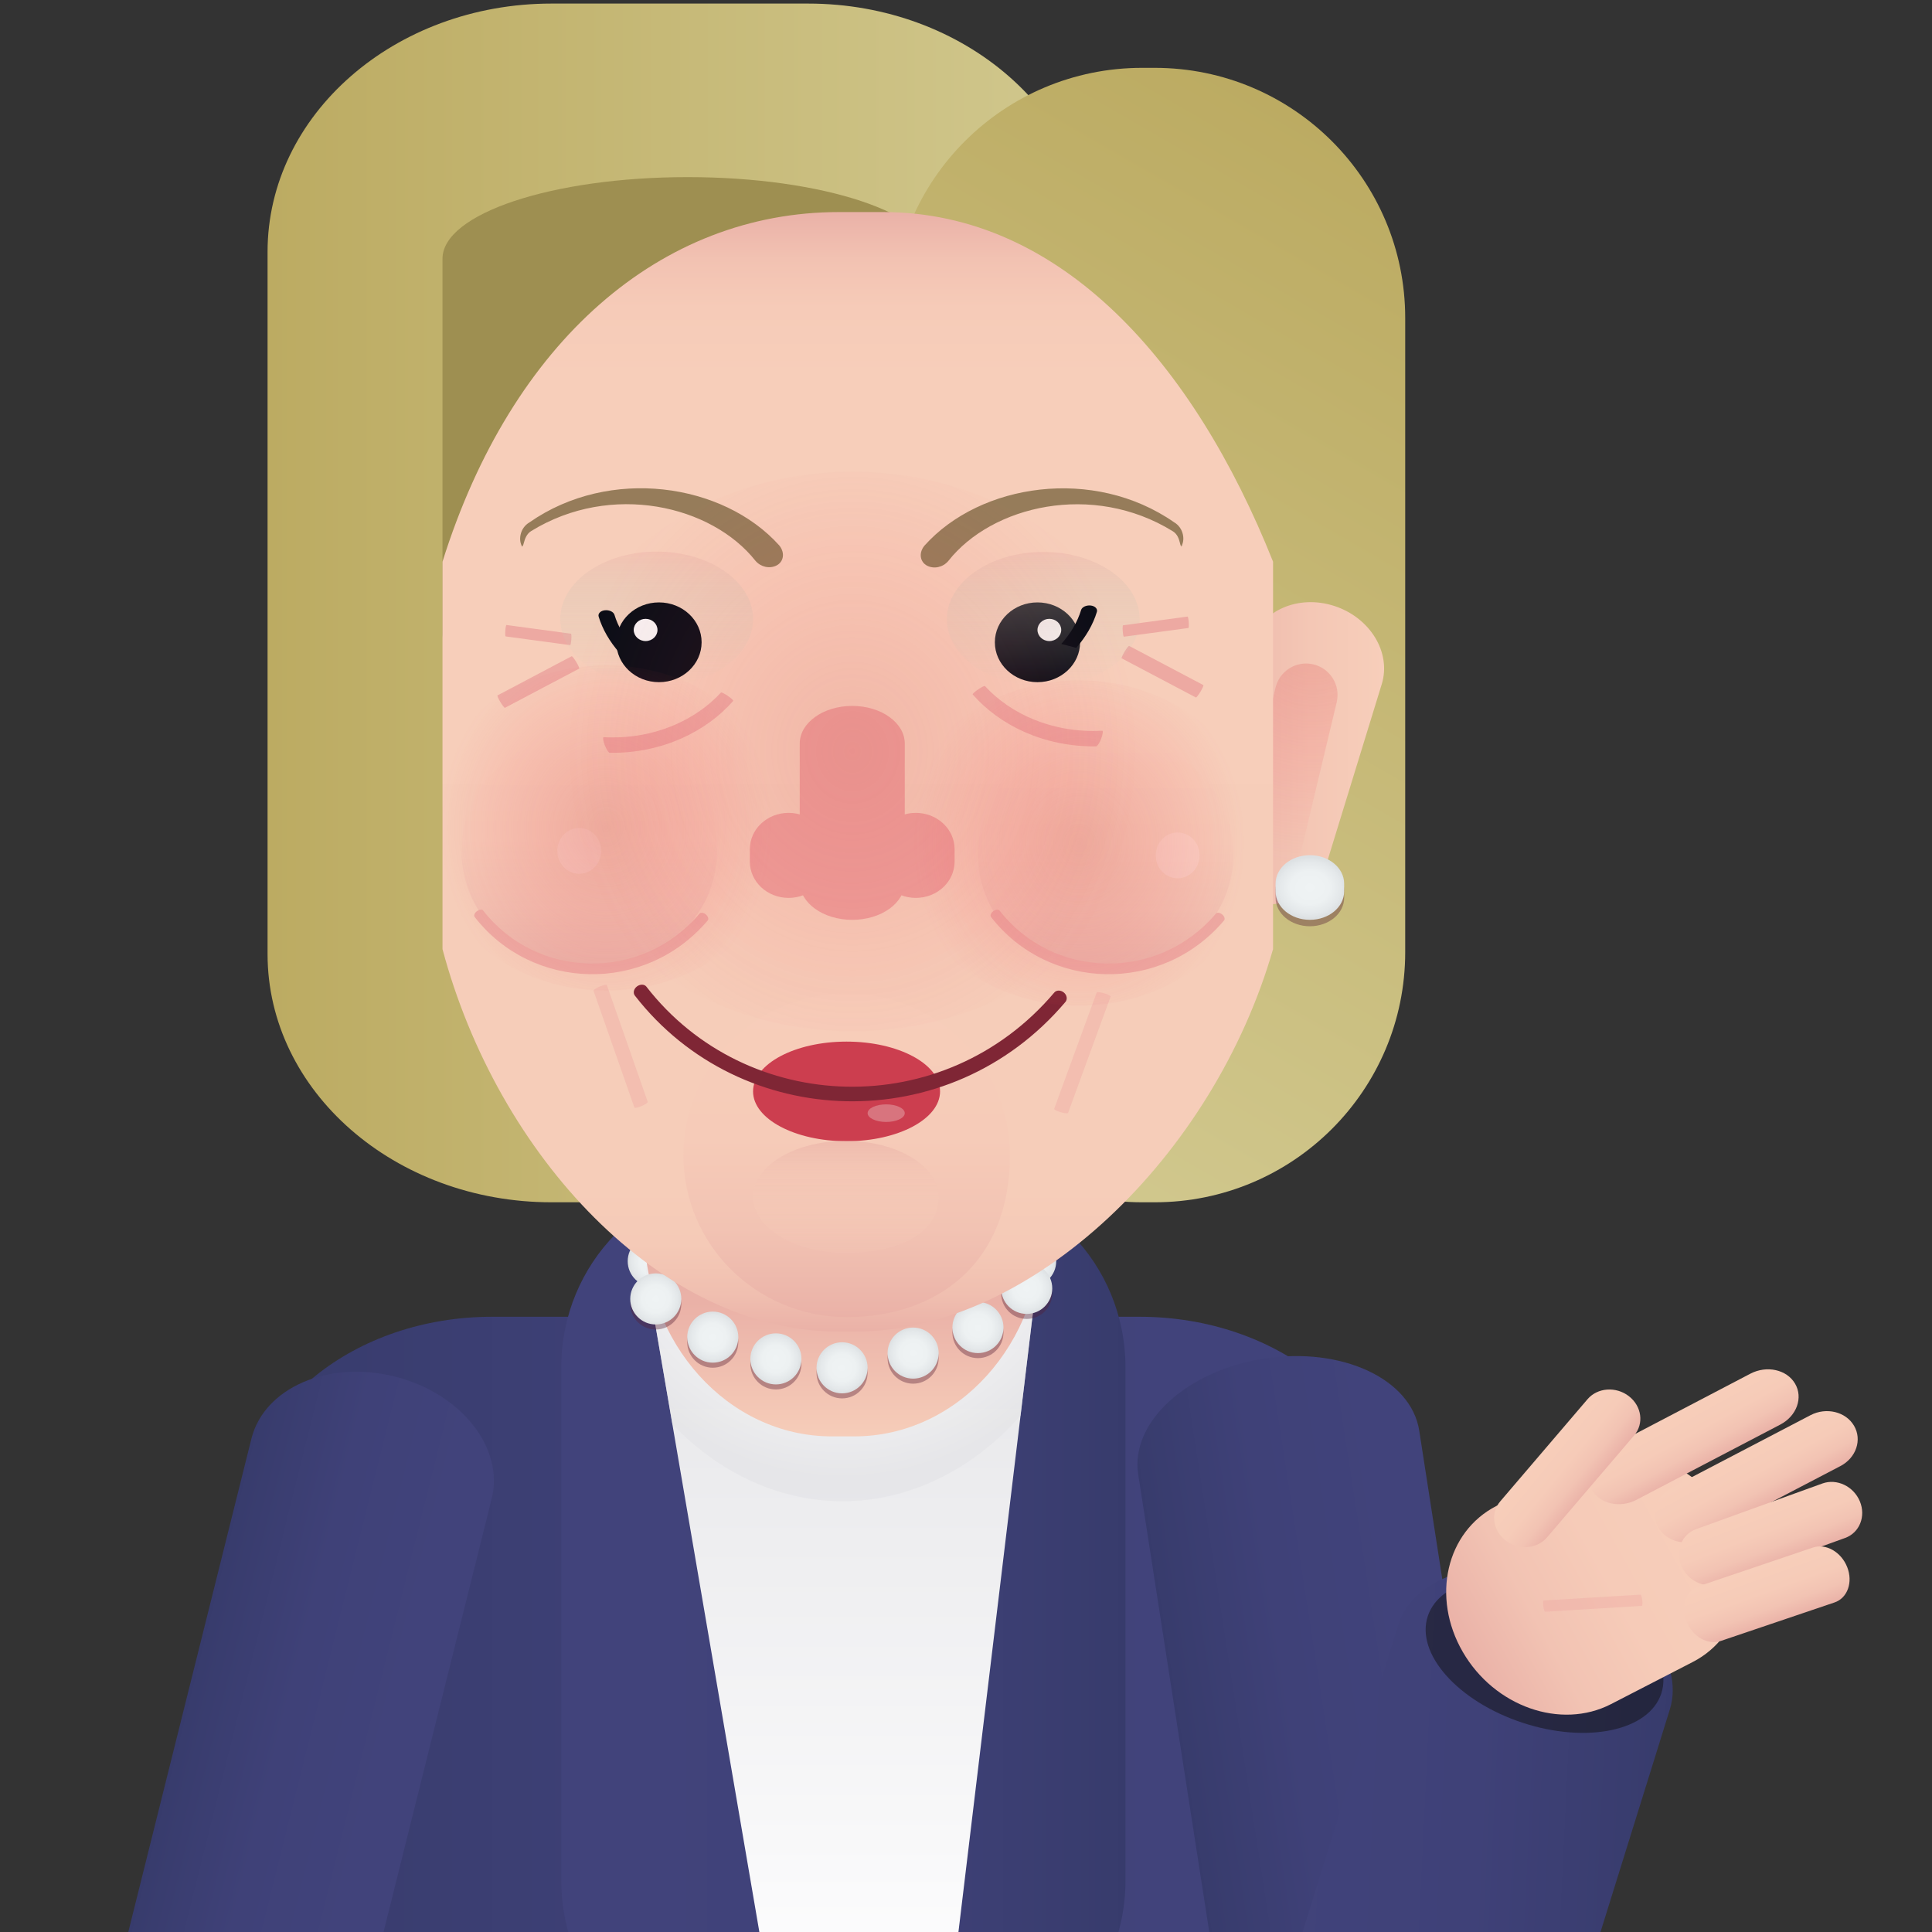 <?xml version="1.0" encoding="utf-8"?>
<!-- Generator: Adobe Illustrator 16.0.0, SVG Export Plug-In . SVG Version: 6.00 Build 0)  -->
<!DOCTYPE svg PUBLIC "-//W3C//DTD SVG 1.1//EN" "http://www.w3.org/Graphics/SVG/1.1/DTD/svg11.dtd">
<svg version="1.1" xmlns="http://www.w3.org/2000/svg" xmlns:xlink="http://www.w3.org/1999/xlink" x="0px" y="0px" width="768px"
	 height="768px" viewBox="0 0 768 768" enable-background="new 0 0 768 768" xml:space="preserve">
<rect x="0" y="0" width="768" height="768" fill="#333333" stroke="none"/>
<g id="body">
	<linearGradient id="SVGID_1_" gradientUnits="userSpaceOnUse" x1="552.042" y1="675.431" x2="96.542" y2="675.431">
		<stop  offset="0.147" style="stop-color:#41437B"/>
		<stop  offset="0.591" style="stop-color:#3F4178"/>
		<stop  offset="0.974" style="stop-color:#383C6D"/>
		<stop  offset="1" style="stop-color:#373B6C"/>
	</linearGradient>
	<path fill="url(#SVGID_1_)" d="M552.042,747.681c0,44.045-44.376,79.75-99.117,79.75H195.658c-54.741,0-99.116-35.705-99.116-79.75
		v-144.5c0-44.045,44.375-79.75,99.116-79.75h257.267c54.741,0,99.117,35.705,99.117,79.75V747.681z"/>
	
		<linearGradient id="SVGID_2_" gradientUnits="userSpaceOnUse" x1="587.733" y1="711.554" x2="474.665" y2="711.554" gradientTransform="matrix(0.988 -0.153 0.153 0.988 -103.259 100.705)">
		<stop  offset="0.147" style="stop-color:#41437B"/>
		<stop  offset="0.591" style="stop-color:#3F4178"/>
		<stop  offset="0.974" style="stop-color:#383C6D"/>
		<stop  offset="1" style="stop-color:#373B6C"/>
	</linearGradient>
	<path fill="url(#SVGID_2_)" d="M609.196,858.688c3.201,20.617-19.213,41.214-50.062,46.005l0,0
		c-30.85,4.79-58.455-8.04-61.656-28.657l-45.026-289.969c-3.202-20.617,19.213-41.214,50.062-46.005l0,0
		c30.851-4.79,58.455,8.04,61.657,28.657L609.196,858.688z"/>
	<linearGradient id="SVGID_3_" gradientUnits="userSpaceOnUse" x1="223.113" y1="645.537" x2="447.394" y2="645.537">
		<stop  offset="0.147" style="stop-color:#41437B"/>
		<stop  offset="0.591" style="stop-color:#3F4178"/>
		<stop  offset="0.974" style="stop-color:#383C6D"/>
		<stop  offset="1" style="stop-color:#373B6C"/>
	</linearGradient>
	<path fill="url(#SVGID_3_)" d="M447.394,747.537c0,41.283-32.777,74.75-73.21,74.75h-77.86c-40.434,0-73.21-33.467-73.21-74.75
		v-204c0-41.283,32.777-74.75,73.21-74.75h77.86c40.433,0,73.21,33.467,73.21,74.75V747.537z"/>
	<radialGradient id="SVGID_4_" cx="409.708" cy="501.344" r="10.154" gradientUnits="userSpaceOnUse">
		<stop  offset="0" style="stop-color:#EFF3F4"/>
		<stop  offset="0.539" style="stop-color:#EDF1F2"/>
		<stop  offset="0.85" style="stop-color:#E4E8EA"/>
		<stop  offset="1" style="stop-color:#DDE1E3"/>
	</radialGradient>
	<circle fill="url(#SVGID_4_)" cx="409.708" cy="501.344" r="10.154"/>
	<radialGradient id="SVGID_5_" cx="259.678" cy="501.344" r="10.154" gradientUnits="userSpaceOnUse">
		<stop  offset="0" style="stop-color:#EFF3F4"/>
		<stop  offset="0.539" style="stop-color:#EDF1F2"/>
		<stop  offset="0.85" style="stop-color:#E4E8EA"/>
		<stop  offset="1" style="stop-color:#DDE1E3"/>
	</radialGradient>
	<circle fill="url(#SVGID_5_)" cx="259.678" cy="501.344" r="10.154"/>
	<linearGradient id="SVGID_6_" gradientUnits="userSpaceOnUse" x1="334.739" y1="802.856" x2="334.739" y2="483.347">
		<stop  offset="0" style="stop-color:#FFFFFF"/>
		<stop  offset="0.187" style="stop-color:#F9F9FA"/>
		<stop  offset="1" style="stop-color:#E3E3E6"/>
	</linearGradient>
	<path fill="url(#SVGID_6_)" d="M379.516,780.289c0,12.463-8.843,22.566-19.75,22.566h-36.054c-10.908,0-19.75-10.104-19.75-22.566
		l-47-274.375c0-12.463,8.842-22.567,19.75-22.567h116.054c10.907,0,19.75,10.104,19.75,22.567L379.516,780.289z"/>
	<g>
		<defs>
			<path id="SVGID_7_" d="M379.516,780.288c0,12.464-8.843,22.567-19.75,22.567h-36.054c-10.908,0-19.75-10.104-19.75-22.567
				l-47-274.374c0-12.463,8.842-22.567,19.75-22.567h116.054c10.907,0,19.75,10.104,19.75,22.567L379.516,780.288z"/>
		</defs>
		<clipPath id="SVGID_8_">
			<use xlink:href="#SVGID_7_"  overflow="visible"/>
		</clipPath>
		
			<radialGradient id="SVGID_9_" cx="334.9" cy="467.824" r="114.497" gradientTransform="matrix(1 0 0 1.054 0 -26.444)" gradientUnits="userSpaceOnUse">
			<stop  offset="0.472" style="stop-color:#FFFFFF"/>
			<stop  offset="0.683" style="stop-color:#F8F8F8"/>
			<stop  offset="1" style="stop-color:#E3E3E6"/>
		</radialGradient>
		<ellipse opacity="0.6" clip-path="url(#SVGID_8_)" fill="url(#SVGID_9_)" cx="334.9" cy="466.736" rx="104.9" ry="130.034"/>
	</g>
	<linearGradient id="SVGID_10_" gradientUnits="userSpaceOnUse" x1="335.116" y1="570.986" x2="335.116" y2="405.872">
		<stop  offset="0" style="stop-color:#F7CEBA"/>
		<stop  offset="0" style="stop-color:#F6CDB9"/>
		<stop  offset="0.321" style="stop-color:#EAB1A7"/>
		<stop  offset="0.494" style="stop-color:#E6AEA5"/>
		<stop  offset="0.676" style="stop-color:#D9A59F"/>
		<stop  offset="0.861" style="stop-color:#C49694"/>
		<stop  offset="0.997" style="stop-color:#B0878A"/>
	</linearGradient>
	<path fill="url(#SVGID_10_)" d="M414.136,488.429c0,45.594-33.371,82.558-74.538,82.558h-8.962
		c-41.167,0-74.54-36.964-74.54-82.558l0,0c0-45.594,33.373-82.557,74.54-82.557h8.962
		C380.765,405.872,414.136,442.835,414.136,488.429L414.136,488.429z"/>
	
		<linearGradient id="SVGID_11_" gradientUnits="userSpaceOnUse" x1="162.097" y1="727.456" x2="63.635" y2="727.456" gradientTransform="matrix(0.97 0.242 -0.242 0.97 178.855 -6.927)">
		<stop  offset="0.147" style="stop-color:#41437B"/>
		<stop  offset="0.591" style="stop-color:#3F4178"/>
		<stop  offset="0.974" style="stop-color:#383C6D"/>
		<stop  offset="1" style="stop-color:#373B6C"/>
	</linearGradient>
	<path fill="url(#SVGID_11_)" d="M124.395,880.461c-5.053,20.244-30.531,31.317-56.908,24.733l0,0
		c-26.376-6.583-43.662-28.331-38.61-48.574L99.94,571.912c5.053-20.244,30.531-31.317,56.907-24.733l0,0
		c26.376,6.583,43.663,28.331,38.61,48.574L124.395,880.461z"/>
	<g>
		<g opacity="0.38">
			<circle fill="#541E34" cx="260.678" cy="518.344" r="10.154"/>
			<circle fill="#541E34" cx="283.338" cy="533.532" r="10.154"/>
			<circle fill="#541E34" cx="308.434" cy="542.178" r="10.154"/>
			<circle fill="#541E34" cx="334.738" cy="545.728" r="10.154"/>
			<circle fill="#541E34" cx="362.984" cy="539.878" r="10.154"/>
			<circle fill="#541E34" cx="388.75" cy="529.724" r="10.154"/>
			<circle fill="#541E34" cx="408.136" cy="514.149" r="10.154"/>
		</g>
		<g>
			<g>
				<radialGradient id="SVGID_12_" cx="260.678" cy="516.344" r="10.154" gradientUnits="userSpaceOnUse">
					<stop  offset="0" style="stop-color:#EFF3F4"/>
					<stop  offset="0.539" style="stop-color:#EDF1F2"/>
					<stop  offset="0.85" style="stop-color:#E4E8EA"/>
					<stop  offset="1" style="stop-color:#DDE1E3"/>
				</radialGradient>
				<circle fill="url(#SVGID_12_)" cx="260.678" cy="516.344" r="10.154"/>
				<radialGradient id="SVGID_13_" cx="283.338" cy="531.532" r="10.154" gradientUnits="userSpaceOnUse">
					<stop  offset="0" style="stop-color:#EFF3F4"/>
					<stop  offset="0.539" style="stop-color:#EDF1F2"/>
					<stop  offset="0.85" style="stop-color:#E4E8EA"/>
					<stop  offset="1" style="stop-color:#DDE1E3"/>
				</radialGradient>
				<circle fill="url(#SVGID_13_)" cx="283.338" cy="531.532" r="10.154"/>
				<radialGradient id="SVGID_14_" cx="308.434" cy="540.178" r="10.154" gradientUnits="userSpaceOnUse">
					<stop  offset="0" style="stop-color:#EFF3F4"/>
					<stop  offset="0.539" style="stop-color:#EDF1F2"/>
					<stop  offset="0.85" style="stop-color:#E4E8EA"/>
					<stop  offset="1" style="stop-color:#DDE1E3"/>
				</radialGradient>
				<circle fill="url(#SVGID_14_)" cx="308.434" cy="540.178" r="10.154"/>
				<radialGradient id="SVGID_15_" cx="334.738" cy="543.727" r="10.154" gradientUnits="userSpaceOnUse">
					<stop  offset="0" style="stop-color:#EFF3F4"/>
					<stop  offset="0.539" style="stop-color:#EDF1F2"/>
					<stop  offset="0.85" style="stop-color:#E4E8EA"/>
					<stop  offset="1" style="stop-color:#DDE1E3"/>
				</radialGradient>
				<circle fill="url(#SVGID_15_)" cx="334.738" cy="543.728" r="10.154"/>
				<radialGradient id="SVGID_16_" cx="362.984" cy="537.878" r="10.154" gradientUnits="userSpaceOnUse">
					<stop  offset="0" style="stop-color:#EFF3F4"/>
					<stop  offset="0.539" style="stop-color:#EDF1F2"/>
					<stop  offset="0.85" style="stop-color:#E4E8EA"/>
					<stop  offset="1" style="stop-color:#DDE1E3"/>
				</radialGradient>
				<circle fill="url(#SVGID_16_)" cx="362.984" cy="537.878" r="10.154"/>
				<radialGradient id="SVGID_17_" cx="388.75" cy="527.724" r="10.154" gradientUnits="userSpaceOnUse">
					<stop  offset="0" style="stop-color:#EFF3F4"/>
					<stop  offset="0.539" style="stop-color:#EDF1F2"/>
					<stop  offset="0.85" style="stop-color:#E4E8EA"/>
					<stop  offset="1" style="stop-color:#DDE1E3"/>
				</radialGradient>
				<circle fill="url(#SVGID_17_)" cx="388.75" cy="527.724" r="10.154"/>
				<radialGradient id="SVGID_18_" cx="408.136" cy="512.149" r="10.154" gradientUnits="userSpaceOnUse">
					<stop  offset="0" style="stop-color:#EFF3F4"/>
					<stop  offset="0.539" style="stop-color:#EDF1F2"/>
					<stop  offset="0.85" style="stop-color:#E4E8EA"/>
					<stop  offset="1" style="stop-color:#DDE1E3"/>
				</radialGradient>
				<circle fill="url(#SVGID_18_)" cx="408.136" cy="512.149" r="10.154"/>
			</g>
		</g>
	</g>
</g>
<g id="head">
	<g>
		<linearGradient id="SVGID_19_" gradientUnits="userSpaceOnUse" x1="106.358" y1="239.673" x2="434.092" y2="239.673">
			<stop  offset="0" style="stop-color:#BCAB62"/>
			<stop  offset="1" style="stop-color:#D1C88E"/>
		</linearGradient>
		<path fill="url(#SVGID_19_)" d="M434.092,379.217c0,54.516-50.541,98.709-112.886,98.709H219.245
			c-62.346,0-112.887-44.193-112.887-98.709V100.129c0-54.515,50.541-98.709,112.887-98.709h101.961
			c62.345,0,112.886,44.194,112.886,98.709V379.217z"/>
		<path fill="#9E8F51" d="M370.804,251.854c0,17.916-43.628,32.439-97.451,32.439l0,0c-53.821,0-97.452-14.523-97.452-32.439
			v-149.01c0-17.916,43.631-32.439,97.452-32.439l0,0c53.823,0,97.451,14.524,97.451,32.439V251.854z"/>
		<linearGradient id="SVGID_20_" gradientUnits="userSpaceOnUse" x1="561.457" y1="70.673" x2="351.562" y2="434.222">
			<stop  offset="0" style="stop-color:#BCAB62"/>
			<stop  offset="1" style="stop-color:#D1C88E"/>
		</linearGradient>
		<path fill="url(#SVGID_20_)" d="M558.592,378.489c0,54.917-44.586,99.437-99.582,99.437h-5.003
			c-54.997,0-99.583-44.52-99.583-99.437V126.406c0-54.918,44.585-99.437,99.583-99.437h5.003c54.996,0,99.582,44.519,99.582,99.437
			V378.489z"/>
		<linearGradient id="SVGID_21_" gradientUnits="userSpaceOnUse" x1="550.207" y1="299.438" x2="474.544" y2="299.438">
			<stop  offset="0" style="stop-color:#F7CEBA"/>
			<stop  offset="0.384" style="stop-color:#F4C7B5"/>
			<stop  offset="0.947" style="stop-color:#EBB3A8"/>
			<stop  offset="1" style="stop-color:#EAB1A7"/>
		</linearGradient>
		<path fill="url(#SVGID_21_)" d="M527.208,343.703c-3.851,12.528-18.556,18.932-32.843,14.302l0,0
			c-14.286-4.63-22.743-18.542-18.891-31.069l22.067-71.762c3.852-12.528,18.559-18.931,32.842-14.3l0,0
			c14.288,4.63,22.745,18.541,18.893,31.068L527.208,343.703z"/>
		
			<radialGradient id="SVGID_22_" cx="508.761" cy="249.98" r="93.135" gradientTransform="matrix(0.973 0.232 -0.232 0.973 84.997 -110.722)" gradientUnits="userSpaceOnUse">
			<stop  offset="0" style="stop-color:#D8615E"/>
			<stop  offset="0.148" style="stop-color:#DE5B5C;stop-opacity:0.852"/>
			<stop  offset="0.627" style="stop-color:#EE4B58;stop-opacity:0.373"/>
			<stop  offset="1" style="stop-color:#F34557;stop-opacity:0"/>
		</radialGradient>
		<path opacity="0.3" fill="url(#SVGID_22_)" d="M517.71,336.282c-1.604,6.714-8.348,10.856-15.062,9.252l0,0
			c-6.714-1.604-10.856-8.348-9.252-15.062l13.647-57.119c1.604-6.715,8.347-10.857,15.062-9.253l0,0
			c6.714,1.604,10.857,8.348,9.253,15.062L517.71,336.282z"/>
		<linearGradient id="SVGID_23_" gradientUnits="userSpaceOnUse" x1="340.981" y1="84.297" x2="340.981" y2="529.338">
			<stop  offset="0" style="stop-color:#EAB1A7"/>
			<stop  offset="0.002" style="stop-color:#EAB2A8"/>
			<stop  offset="0.042" style="stop-color:#F2C2B2"/>
			<stop  offset="0.086" style="stop-color:#F6CBB8"/>
			<stop  offset="0.149" style="stop-color:#F7CEBA"/>
			<stop  offset="0.872" style="stop-color:#F6CDB9"/>
			<stop  offset="0.922" style="stop-color:#F5CAB7"/>
			<stop  offset="0.966" style="stop-color:#F0BFB0"/>
			<stop  offset="1" style="stop-color:#EAB1A7"/>
		</linearGradient>
		<path fill="url(#SVGID_23_)" d="M506.062,377.286c-23.553,81.964-95.424,152.052-166.258,152.052h-6.386
			c-70.832,0-135.692-70.088-157.518-152.052V223.278c27.548-87.721,86.803-138.981,157.635-138.981h17.449
			c70.83,0,123.559,59.946,155.078,138.981V377.286z"/>
		<path fill="#ED9E99" d="M359.659,295.581c0-8.269-9.348-14.972-20.877-14.972l0,0c-11.53,0-20.878,6.703-20.878,14.972v55.094
			c0,8.268,9.348,14.971,20.878,14.971l0,0c11.53,0,20.877-6.703,20.877-14.971V295.581z"/>
		<path fill="#ED9E99" d="M379.464,342.508c0,7.96-6.899,14.419-15.409,14.419l0,0c-8.512,0-15.409-6.459-15.409-14.419v-4.961
			c0-7.965,6.896-14.419,15.409-14.419l0,0c8.51,0,15.409,6.455,15.409,14.419V342.508z"/>
		<path fill="#F7CEBA" d="M288.201,269.459c0.355,2.424,0.368,4.424,0.025,4.468l-52.456,6.681c-0.341,0.043-0.901-1.887-1.254-4.31
			l0,0c-0.353-2.425-0.362-4.424-0.022-4.467l52.453-6.681C287.29,265.107,287.851,267.035,288.201,269.459L288.201,269.459z"/>
		<linearGradient id="SVGID_24_" gradientUnits="userSpaceOnUse" x1="336.563" y1="394.929" x2="336.563" y2="523.57">
			<stop  offset="0" style="stop-color:#F7CEBA"/>
			<stop  offset="0.447" style="stop-color:#F6CBB8"/>
			<stop  offset="0.727" style="stop-color:#F2C3B3"/>
			<stop  offset="0.961" style="stop-color:#EBB4A9"/>
			<stop  offset="1" style="stop-color:#EAB1A7"/>
		</linearGradient>
		<path fill="url(#SVGID_24_)" d="M401.46,459.249c0,43.021-29.057,64.321-64.898,64.321c-35.843,0-64.896-28.798-64.896-64.321
			s29.053-64.32,64.896-64.32C372.403,394.929,401.46,423.726,401.46,459.249z"/>
		<linearGradient id="SVGID_25_" gradientUnits="userSpaceOnUse" x1="439.509" y1="292.225" x2="439.509" y2="386.819">
			<stop  offset="0" style="stop-color:#F7CEBA"/>
			<stop  offset="0.447" style="stop-color:#F6CBB8"/>
			<stop  offset="0.727" style="stop-color:#F2C3B3"/>
			<stop  offset="0.961" style="stop-color:#EBB4A9"/>
			<stop  offset="1" style="stop-color:#EAB1A7"/>
		</linearGradient>
		<path fill="url(#SVGID_25_)" d="M490.315,339.522c0,26.121-22.748,47.296-50.806,47.296c-28.062,0-50.808-21.175-50.808-47.296
			s22.745-47.298,50.808-47.298C467.567,292.225,490.315,313.401,490.315,339.522z"/>
		<path fill="#F7CEBA" d="M385.346,268.536c0.104-2.446,0.47-4.415,0.811-4.403l52.894,2.012c0.345,0.015,0.537,2.006,0.431,4.45
			l0,0c-0.107,2.445-0.47,4.415-0.814,4.402l-52.893-2.012C385.432,272.97,385.236,270.979,385.346,268.536L385.346,268.536z"/>
		<path fill="#EDA9A2" d="M229.074,263.148c0.823,1.361,1.332,2.547,1.143,2.648l-29.477,15.562
			c-0.191,0.102-1.013-0.921-1.834-2.283l0,0c-0.82-1.362-1.331-2.548-1.141-2.648l29.476-15.562
			C227.434,260.764,228.253,261.786,229.074,263.148L229.074,263.148z"/>
		<path fill="#EDA9A2" d="M447.033,259.045c-0.821,1.363-1.335,2.547-1.145,2.649l29.481,15.562
			c0.188,0.101,1.008-0.921,1.831-2.284l0,0c0.821-1.361,1.332-2.547,1.142-2.648l-29.479-15.562
			C448.675,256.662,447.856,257.684,447.033,259.045L447.033,259.045z"/>
		<linearGradient id="SVGID_26_" gradientUnits="userSpaceOnUse" x1="234.247" y1="290.948" x2="234.247" y2="385.541">
			<stop  offset="0" style="stop-color:#F7CEBA"/>
			<stop  offset="0.447" style="stop-color:#F6CBB8"/>
			<stop  offset="0.727" style="stop-color:#F2C3B3"/>
			<stop  offset="0.961" style="stop-color:#EBB4A9"/>
			<stop  offset="1" style="stop-color:#EAB1A7"/>
		</linearGradient>
		<ellipse fill="url(#SVGID_26_)" cx="234.247" cy="338.246" rx="50.806" ry="47.295"/>
		<path fill="#ED9E99" d="M328.892,342.508c0,7.96-6.896,14.419-15.406,14.419l0,0c-8.512,0-15.411-6.459-15.411-14.419v-4.961
			c0-7.965,6.899-14.419,15.411-14.419l0,0c8.51,0,15.406,6.455,15.406,14.419V342.508z"/>
		<path fill="#EDA9A2" d="M227.111,254.217c-0.089,1.255-0.295,2.254-0.461,2.231l-25.636-3.46c-0.167-0.022-0.23-1.057-0.142-2.312
			l0,0c0.088-1.254,0.294-2.253,0.46-2.23l25.636,3.459C227.137,251.929,227.199,252.963,227.111,254.217L227.111,254.217z"/>
		<g>
			<path fill="#EDA9A2" d="M280.559,363.495c0.912,0.738,1.261,1.816,0.777,2.392c-24.917,29.451-69.875,27.983-92.652-1.374
				c-0.45-0.575-0.039-1.613,0.907-2.302l0,0c0.945-0.695,2.034-0.819,2.442-0.295c21.123,27.221,62.892,28.637,86.077,1.219
				C278.557,362.603,279.648,362.76,280.559,363.495L280.559,363.495z"/>
		</g>
		<linearGradient id="SVGID_27_" gradientUnits="userSpaceOnUse" x1="261.043" y1="272.879" x2="261.043" y2="219.273">
			<stop  offset="0" style="stop-color:#C6CEBA;stop-opacity:0"/>
			<stop  offset="0.405" style="stop-color:#C9CCB9;stop-opacity:0.405"/>
			<stop  offset="0.658" style="stop-color:#D1C6B5;stop-opacity:0.658"/>
			<stop  offset="0.87" style="stop-color:#E0BBAD;stop-opacity:0.87"/>
			<stop  offset="1" style="stop-color:#EDB1A7"/>
		</linearGradient>
		<ellipse opacity="0.4" fill="url(#SVGID_27_)" cx="261.042" cy="246.076" rx="38.31" ry="26.803"/>
		<g>
			<path fill="#EDA9A2" d="M485.82,363.496c0.912,0.737,1.262,1.816,0.777,2.392c-24.917,29.451-69.874,27.982-92.652-1.375
				c-0.449-0.576-0.037-1.612,0.908-2.302l0,0c0.945-0.694,2.033-0.819,2.441-0.295c21.123,27.221,62.893,28.637,86.077,1.218
				C483.818,362.604,484.91,362.76,485.82,363.496C485.82,363.495,485.82,363.495,485.82,363.496z"/>
		</g>
		<ellipse fill="#0A0D16" cx="261.957" cy="255.319" rx="16.945" ry="15.855"/>
		<ellipse fill="#0A0D16" cx="412.414" cy="255.319" rx="16.945" ry="15.855"/>
		<ellipse fill="#F7F2F2" cx="417.136" cy="250.415" rx="4.722" ry="4.419"/>
		<ellipse fill="#F7F2F2" cx="256.639" cy="250.415" rx="4.722" ry="4.419"/>
		<linearGradient id="SVGID_28_" gradientUnits="userSpaceOnUse" x1="414.721" y1="272.879" x2="414.721" y2="219.398">
			<stop  offset="0" style="stop-color:#C6CEBA;stop-opacity:0"/>
			<stop  offset="0.415" style="stop-color:#C9CCB9;stop-opacity:0.415"/>
			<stop  offset="0.676" style="stop-color:#D1C5B4;stop-opacity:0.676"/>
			<stop  offset="0.894" style="stop-color:#E0B9AC;stop-opacity:0.894"/>
			<stop  offset="1" style="stop-color:#EAB1A7"/>
		</linearGradient>
		<ellipse opacity="0.4" fill="url(#SVGID_28_)" cx="414.721" cy="246.138" rx="38.31" ry="26.741"/>
		<path fill="#0A0D16" d="M246.182,259.423l5.938-1.544c-3.725-4.173-6.415-8.723-7.871-13.508
			c-0.345-1.126-1.963-1.933-3.712-1.787c-1.748,0.147-2.942,1.292-2.562,2.538C239.514,250.177,242.315,254.991,246.182,259.423z"
			/>
		<path fill="#0A0D16" d="M427.824,257.528l-5.938-1.544c3.724-4.173,6.415-8.723,7.87-13.508c0.346-1.126,1.964-1.933,3.713-1.786
			c1.746,0.146,2.94,1.292,2.562,2.538C434.491,248.281,431.69,253.096,427.824,257.528z"/>
		<g>
			<g opacity="0.38">
				<path fill="#541E34" d="M507.067,353.802c0-6.236,6.101-11.293,13.628-11.293l0,0c7.525,0,13.626,5.057,13.626,11.293v3.106
					c0,6.236-6.101,11.293-13.626,11.293l0,0c-7.527,0-13.628-5.057-13.628-11.293V353.802z"/>
			</g>
			<g>
				
					<radialGradient id="SVGID_29_" cx="520.694" cy="352.163" r="14.505" gradientTransform="matrix(1 0 0 0.838 0 57.757)" gradientUnits="userSpaceOnUse">
					<stop  offset="0" style="stop-color:#EFF3F4"/>
					<stop  offset="0.539" style="stop-color:#EDF1F2"/>
					<stop  offset="0.85" style="stop-color:#E4E8EA"/>
					<stop  offset="1" style="stop-color:#DDE1E3"/>
				</radialGradient>
				<path fill="url(#SVGID_29_)" d="M507.067,351.247c0-6.236,6.101-11.293,13.628-11.293l0,0c7.525,0,13.626,5.057,13.626,11.293
					v3.106c0,6.236-6.101,11.293-13.626,11.293l0,0c-7.527,0-13.628-5.057-13.628-11.293V351.247z"/>
			</g>
		</g>
		<ellipse fill="#CC3E4F" cx="336.521" cy="433.853" rx="37.169" ry="19.801"/>
		<g>
			<path fill="#7F2635" d="M422.873,394.515c1.248,1.006,1.547,2.708,0.652,3.77c-46.042,54.426-129.094,51.694-171.157-2.519
				c-0.827-1.063-0.437-2.714,0.854-3.658l0,0c1.288-0.952,2.943-0.898,3.714,0.088c39.789,51.304,118.483,53.979,162.168,2.341
				C419.945,393.53,421.623,393.515,422.873,394.515L422.873,394.515z"/>
		</g>
		<g>
			<path fill="#967C5A" d="M308.688,224.782c-2.772,1.415-6.278,0.607-8.36-1.832c-17.416-22.041-57.326-31.436-89.142-11.866
				c-3.709,2.244-2.566,7.969-4.312,5.462c0.291,0.315,0.581,0.632,0.871,0.949c-1.826-2.419-1.204-7.563,2.71-9.831
				c31.822-22.261,77.018-15.684,99.322,9.159C312.204,219.821,311.445,223.375,308.688,224.782L308.688,224.782z"/>
		</g>
		<ellipse opacity="0.4" fill="#FCD9D4" cx="468.136" cy="340.027" rx="8.71" ry="9.103"/>
		<ellipse opacity="0.4" fill="#FCD9D4" cx="230.256" cy="338.244" rx="8.711" ry="9.102"/>
		<g>
			<path fill="#967C5A" d="M470.321,216.485c-1.742,2.515-0.42-3.06-4.133-5.318c-31.901-19.677-71.896-10.207-89.257,11.87
				c-2.078,2.444-5.58,3.258-8.358,1.85l0,0c-2.762-1.4-3.535-4.948-1.111-7.954c22.188-24.828,67.322-31.542,99.23-9.342
				c3.927,2.263,4.545,7.394,2.729,9.821C469.721,217.103,470.021,216.793,470.321,216.485z"/>
		</g>
		<linearGradient id="SVGID_30_" gradientUnits="userSpaceOnUse" x1="336.227" y1="498.054" x2="336.227" y2="453.522">
			<stop  offset="0" style="stop-color:#F7CEBA;stop-opacity:0.2"/>
			<stop  offset="0.447" style="stop-color:#F6CBB8;stop-opacity:0.557"/>
			<stop  offset="0.727" style="stop-color:#F2C3B3;stop-opacity:0.781"/>
			<stop  offset="0.961" style="stop-color:#EBB4A9;stop-opacity:0.969"/>
			<stop  offset="1" style="stop-color:#EAB1A7"/>
		</linearGradient>
		<path opacity="0.6" fill="url(#SVGID_30_)" d="M373.101,475.787c0,14.894-16.51,22.267-36.875,22.267
			c-20.367,0-36.873-9.969-36.873-22.267c0-12.296,16.506-22.266,36.873-22.266C356.59,453.521,373.101,463.491,373.101,475.787z"/>
		<path opacity="0.4" fill="#EDA9A2" d="M238.396,392.164c1.468-0.619,2.742-0.873,2.847-0.575l16.246,46.433
			c0.105,0.301-0.999,1.045-2.465,1.663l0,0c-1.467,0.615-2.741,0.87-2.846,0.572l-16.245-46.433
			C235.827,393.522,236.93,392.779,238.396,392.164L238.396,392.164z"/>
		<path opacity="0.4" fill="#EDA9A2" d="M438.897,394.835c1.527,0.452,2.674,1.062,2.565,1.36L424.58,442.4
			c-0.107,0.3-1.434,0.175-2.96-0.276l0,0c-1.524-0.455-2.671-1.064-2.562-1.363l16.883-46.204
			C436.048,394.256,437.374,394.382,438.897,394.835L438.897,394.835z"/>
		<g>
			<path fill="#EDA9A2" d="M289.313,276.623c1.349,0.913,2.338,1.792,2.129,2.028c-10.594,12.072-28.118,20.868-49.075,20.61
				c-0.408-0.004-1.348-1.405-1.996-3.135l0,0c-0.649-1.728-0.783-3.113-0.402-3.09c19.861,1.061,36.562-6.776,46.612-17.732
				C286.78,275.089,287.964,275.708,289.313,276.623C289.313,276.622,289.313,276.622,289.313,276.623z"/>
		</g>
		<g>
			<path fill="#EDA9A2" d="M388.82,274.058c-1.35,0.913-2.338,1.793-2.131,2.028c10.595,12.072,28.119,20.868,49.077,20.61
				c0.407-0.003,1.347-1.405,1.997-3.136l0,0c0.647-1.728,0.781-3.112,0.401-3.09c-19.86,1.061-36.562-6.776-46.612-17.732
				C391.354,272.525,390.17,273.145,388.82,274.058L388.82,274.058z"/>
		</g>
		<path fill="#EDA9A2" d="M446.304,250.871c0.09,1.254,0.295,2.253,0.462,2.231l25.636-3.46c0.168-0.022,0.23-1.058,0.142-2.312l0,0
			c-0.087-1.254-0.293-2.254-0.459-2.231l-25.636,3.46C446.279,248.582,446.217,249.615,446.304,250.871L446.304,250.871z"/>
		
			<radialGradient id="SVGID_31_" cx="335.746" cy="320.56" r="50.535" gradientTransform="matrix(1.305 0 0 1.439 -9.188 -126.281)" gradientUnits="userSpaceOnUse">
			<stop  offset="0" style="stop-color:#D8615E"/>
			<stop  offset="0.148" style="stop-color:#DE5B5C;stop-opacity:0.852"/>
			<stop  offset="0.627" style="stop-color:#EE4B58;stop-opacity:0.373"/>
			<stop  offset="1" style="stop-color:#F34557;stop-opacity:0"/>
		</radialGradient>
		<ellipse opacity="0.3" fill="url(#SVGID_31_)" cx="428.994" cy="335.101" rx="72.543" ry="64.655"/>
		
			<radialGradient id="SVGID_32_" cx="191.675" cy="316.42" r="50.535" gradientTransform="matrix(1.305 0 0 1.439 -9.188 -126.281)" gradientUnits="userSpaceOnUse">
			<stop  offset="0" style="stop-color:#D8615E"/>
			<stop  offset="0.148" style="stop-color:#DE5B5C;stop-opacity:0.852"/>
			<stop  offset="0.627" style="stop-color:#EE4B58;stop-opacity:0.373"/>
			<stop  offset="1" style="stop-color:#F34557;stop-opacity:0"/>
		</radialGradient>
		<ellipse opacity="0.3" fill="url(#SVGID_32_)" cx="240.968" cy="329.141" rx="72.543" ry="64.655"/>
		
			<radialGradient id="SVGID_33_" cx="266.707" cy="295.288" r="86.924" gradientTransform="matrix(1.305 0 0 1.439 -9.188 -126.281)" gradientUnits="userSpaceOnUse">
			<stop  offset="0" style="stop-color:#D8615E"/>
			<stop  offset="0.148" style="stop-color:#DE5B5C;stop-opacity:0.852"/>
			<stop  offset="0.627" style="stop-color:#EE4B58;stop-opacity:0.373"/>
			<stop  offset="1" style="stop-color:#F34557;stop-opacity:0"/>
		</radialGradient>
		<path opacity="0.2" fill="url(#SVGID_33_)" d="M463.674,298.726c0,61.422-55.869,111.211-124.784,111.211
			c-68.912,0-124.778-49.79-124.778-111.211c0-61.42,55.866-111.21,124.778-111.21C407.805,187.516,463.674,237.306,463.674,298.726
			z"/>
	</g>
	<ellipse opacity="0.3" fill="#F4F1EF" cx="352.276" cy="442.5" rx="7.383" ry="3.5"/>
</g>
<g id="arm">
	<g>
		
			<linearGradient id="SVGID_34_" gradientUnits="userSpaceOnUse" x1="-180.94" y1="726.974" x2="-365.826" y2="726.974" gradientTransform="matrix(-0.999 -0.048 -0.048 0.999 327.759 63.641)">
			<stop  offset="0.147" style="stop-color:#41437B"/>
			<stop  offset="0.591" style="stop-color:#3F4178"/>
			<stop  offset="0.974" style="stop-color:#383C6D"/>
			<stop  offset="1" style="stop-color:#373B6C"/>
		</linearGradient>
		<path fill="url(#SVGID_34_)" d="M468.555,926.124c-6.206,19.92,12.928,43.597,42.735,52.882l0,0
			c29.805,9.286,59,0.665,65.204-19.255l87.278-280.163c6.206-19.921-12.927-43.596-42.733-52.882l0,0
			c-29.807-9.286-59.002-0.665-65.207,19.255L468.555,926.124z"/>
		
			<ellipse transform="matrix(-0.949 -0.315 0.315 -0.949 989.651 1475.402)" opacity="0.5" fill="#101011" cx="614.16" cy="657.655" rx="48.893" ry="28.371"/>
		<g>
			
				<linearGradient id="SVGID_35_" gradientUnits="userSpaceOnUse" x1="-392.584" y1="260.045" x2="-392.584" y2="377.956" gradientTransform="matrix(-0.465 -0.851 -0.878 0.479 731.283 142.635)">
				<stop  offset="0" style="stop-color:#F7CEBA"/>
				<stop  offset="0.447" style="stop-color:#F6CBB8"/>
				<stop  offset="0.727" style="stop-color:#F2C3B3"/>
				<stop  offset="0.961" style="stop-color:#EBB4A9"/>
				<stop  offset="1" style="stop-color:#EAB1A7"/>
			</linearGradient>
			<path fill="url(#SVGID_35_)" d="M594.823,598.645c-19.96,10.285-25.938,36.258-13.353,58.01l0,0
				c12.587,21.751,38.968,31.046,58.929,20.759l32.536-16.768c19.958-10.288,25.937-36.263,13.353-58.012l0,0
				c-12.585-21.752-38.97-31.046-58.93-20.76L594.823,598.645z"/>
			
				<linearGradient id="SVGID_36_" gradientUnits="userSpaceOnUse" x1="-358.053" y1="293.832" x2="-382.69" y2="293.832" gradientTransform="matrix(-0.479 -0.878 -1.159 0.633 860.958 75.97)">
				<stop  offset="0" style="stop-color:#F7CEBA"/>
				<stop  offset="0.447" style="stop-color:#F6CBB8"/>
				<stop  offset="0.727" style="stop-color:#F2C3B3"/>
				<stop  offset="0.961" style="stop-color:#EBB4A9"/>
				<stop  offset="1" style="stop-color:#EAB1A7"/>
			</linearGradient>
			<path fill="url(#SVGID_36_)" d="M664.697,591.275c-6.269,3.274-8.689,10.455-5.406,16.044l0,0
				c3.285,5.586,11.03,7.462,17.299,4.191l55.007-28.723c6.27-3.273,8.689-10.456,5.405-16.042l0,0
				c-3.284-5.589-11.027-7.464-17.297-4.189L664.697,591.275z"/>
			
				<linearGradient id="SVGID_37_" gradientUnits="userSpaceOnUse" x1="-349.853" y1="214.862" x2="-374.562" y2="214.862" gradientTransform="matrix(-0.362 -0.932 -0.998 0.387 787.185 188.729)">
				<stop  offset="0" style="stop-color:#F7CEBA"/>
				<stop  offset="0.447" style="stop-color:#F6CBB8"/>
				<stop  offset="0.727" style="stop-color:#F2C3B3"/>
				<stop  offset="0.961" style="stop-color:#EBB4A9"/>
				<stop  offset="1" style="stop-color:#EAB1A7"/>
			</linearGradient>
			<path fill="url(#SVGID_37_)" d="M674.211,607.858c-5.723,2.07-8.338,8.594-5.843,14.574l0,0c2.497,5.979,9.162,9.148,14.885,7.08
				l50.221-18.152c5.722-2.069,8.338-8.593,5.843-14.573l0,0c-2.498-5.979-9.162-9.149-14.885-7.08L674.211,607.858z"/>
			
				<linearGradient id="SVGID_38_" gradientUnits="userSpaceOnUse" x1="-363.222" y1="267.788" x2="-387.58" y2="267.788" gradientTransform="matrix(-0.339 -0.941 -1.247 0.449 909.253 160.36)">
				<stop  offset="0" style="stop-color:#F7CEBA"/>
				<stop  offset="0.447" style="stop-color:#F6CBB8"/>
				<stop  offset="0.727" style="stop-color:#F2C3B3"/>
				<stop  offset="0.961" style="stop-color:#EBB4A9"/>
				<stop  offset="1" style="stop-color:#EAB1A7"/>
			</linearGradient>
			<path fill="url(#SVGID_38_)" d="M675.414,630.484c-5.153,1.744-7.398,8.046-5.017,14.07l0,0
				c2.386,6.028,8.497,9.498,13.649,7.752l45.222-15.31c5.154-1.742,7.4-8.044,5.016-14.07l0,0
				c-2.383-6.026-8.493-9.498-13.648-7.752L675.414,630.484z"/>
			
				<linearGradient id="SVGID_39_" gradientUnits="userSpaceOnUse" x1="-332.575" y1="327.026" x2="-357.21" y2="327.026" gradientTransform="matrix(-0.479 -0.878 -1.205 0.658 901.878 53.106)">
				<stop  offset="0" style="stop-color:#F7CEBA"/>
				<stop  offset="0.447" style="stop-color:#F6CBB8"/>
				<stop  offset="0.727" style="stop-color:#F2C3B3"/>
				<stop  offset="0.961" style="stop-color:#EBB4A9"/>
				<stop  offset="1" style="stop-color:#EAB1A7"/>
			</linearGradient>
			<path fill="url(#SVGID_39_)" d="M638.6,575.979c-6.52,3.408-9.136,10.7-5.846,16.282l0,0c3.292,5.584,11.245,7.346,17.764,3.936
				l57.197-29.915c6.519-3.41,9.134-10.699,5.842-16.283l0,0c-3.29-5.585-11.242-7.345-17.761-3.936L638.6,575.979z"/>
			<path opacity="0.4" fill="#EDA9A2" d="M652.825,636.102c0.153,1.237,0.073,2.25-0.175,2.266l-38.436,2.324
				c-0.25,0.015-0.575-0.975-0.728-2.211l0,0c-0.149-1.236-0.071-2.25,0.177-2.266l38.436-2.324
				C652.35,633.876,652.674,634.866,652.825,636.102L652.825,636.102z"/>
			
				<linearGradient id="SVGID_40_" gradientUnits="userSpaceOnUse" x1="-294.184" y1="278.196" x2="-318.891" y2="278.196" gradientTransform="matrix(-0.775 -0.632 -0.676 0.83 573.433 159.222)">
				<stop  offset="0" style="stop-color:#F7CEBA"/>
				<stop  offset="0.447" style="stop-color:#F6CBB8"/>
				<stop  offset="0.727" style="stop-color:#F2C3B3"/>
				<stop  offset="0.961" style="stop-color:#EBB4A9"/>
				<stop  offset="1" style="stop-color:#EAB1A7"/>
			</linearGradient>
			<path fill="url(#SVGID_40_)" d="M596.379,596.803c-3.953,4.629-3.002,11.592,2.122,15.559l0,0
				c5.125,3.963,12.486,3.426,16.438-1.201l34.688-40.6c3.953-4.627,3.003-11.591-2.122-15.558l0,0
				c-5.126-3.962-12.486-3.425-16.438,1.201L596.379,596.803z"/>
		</g>
	</g>
</g>
</svg>
